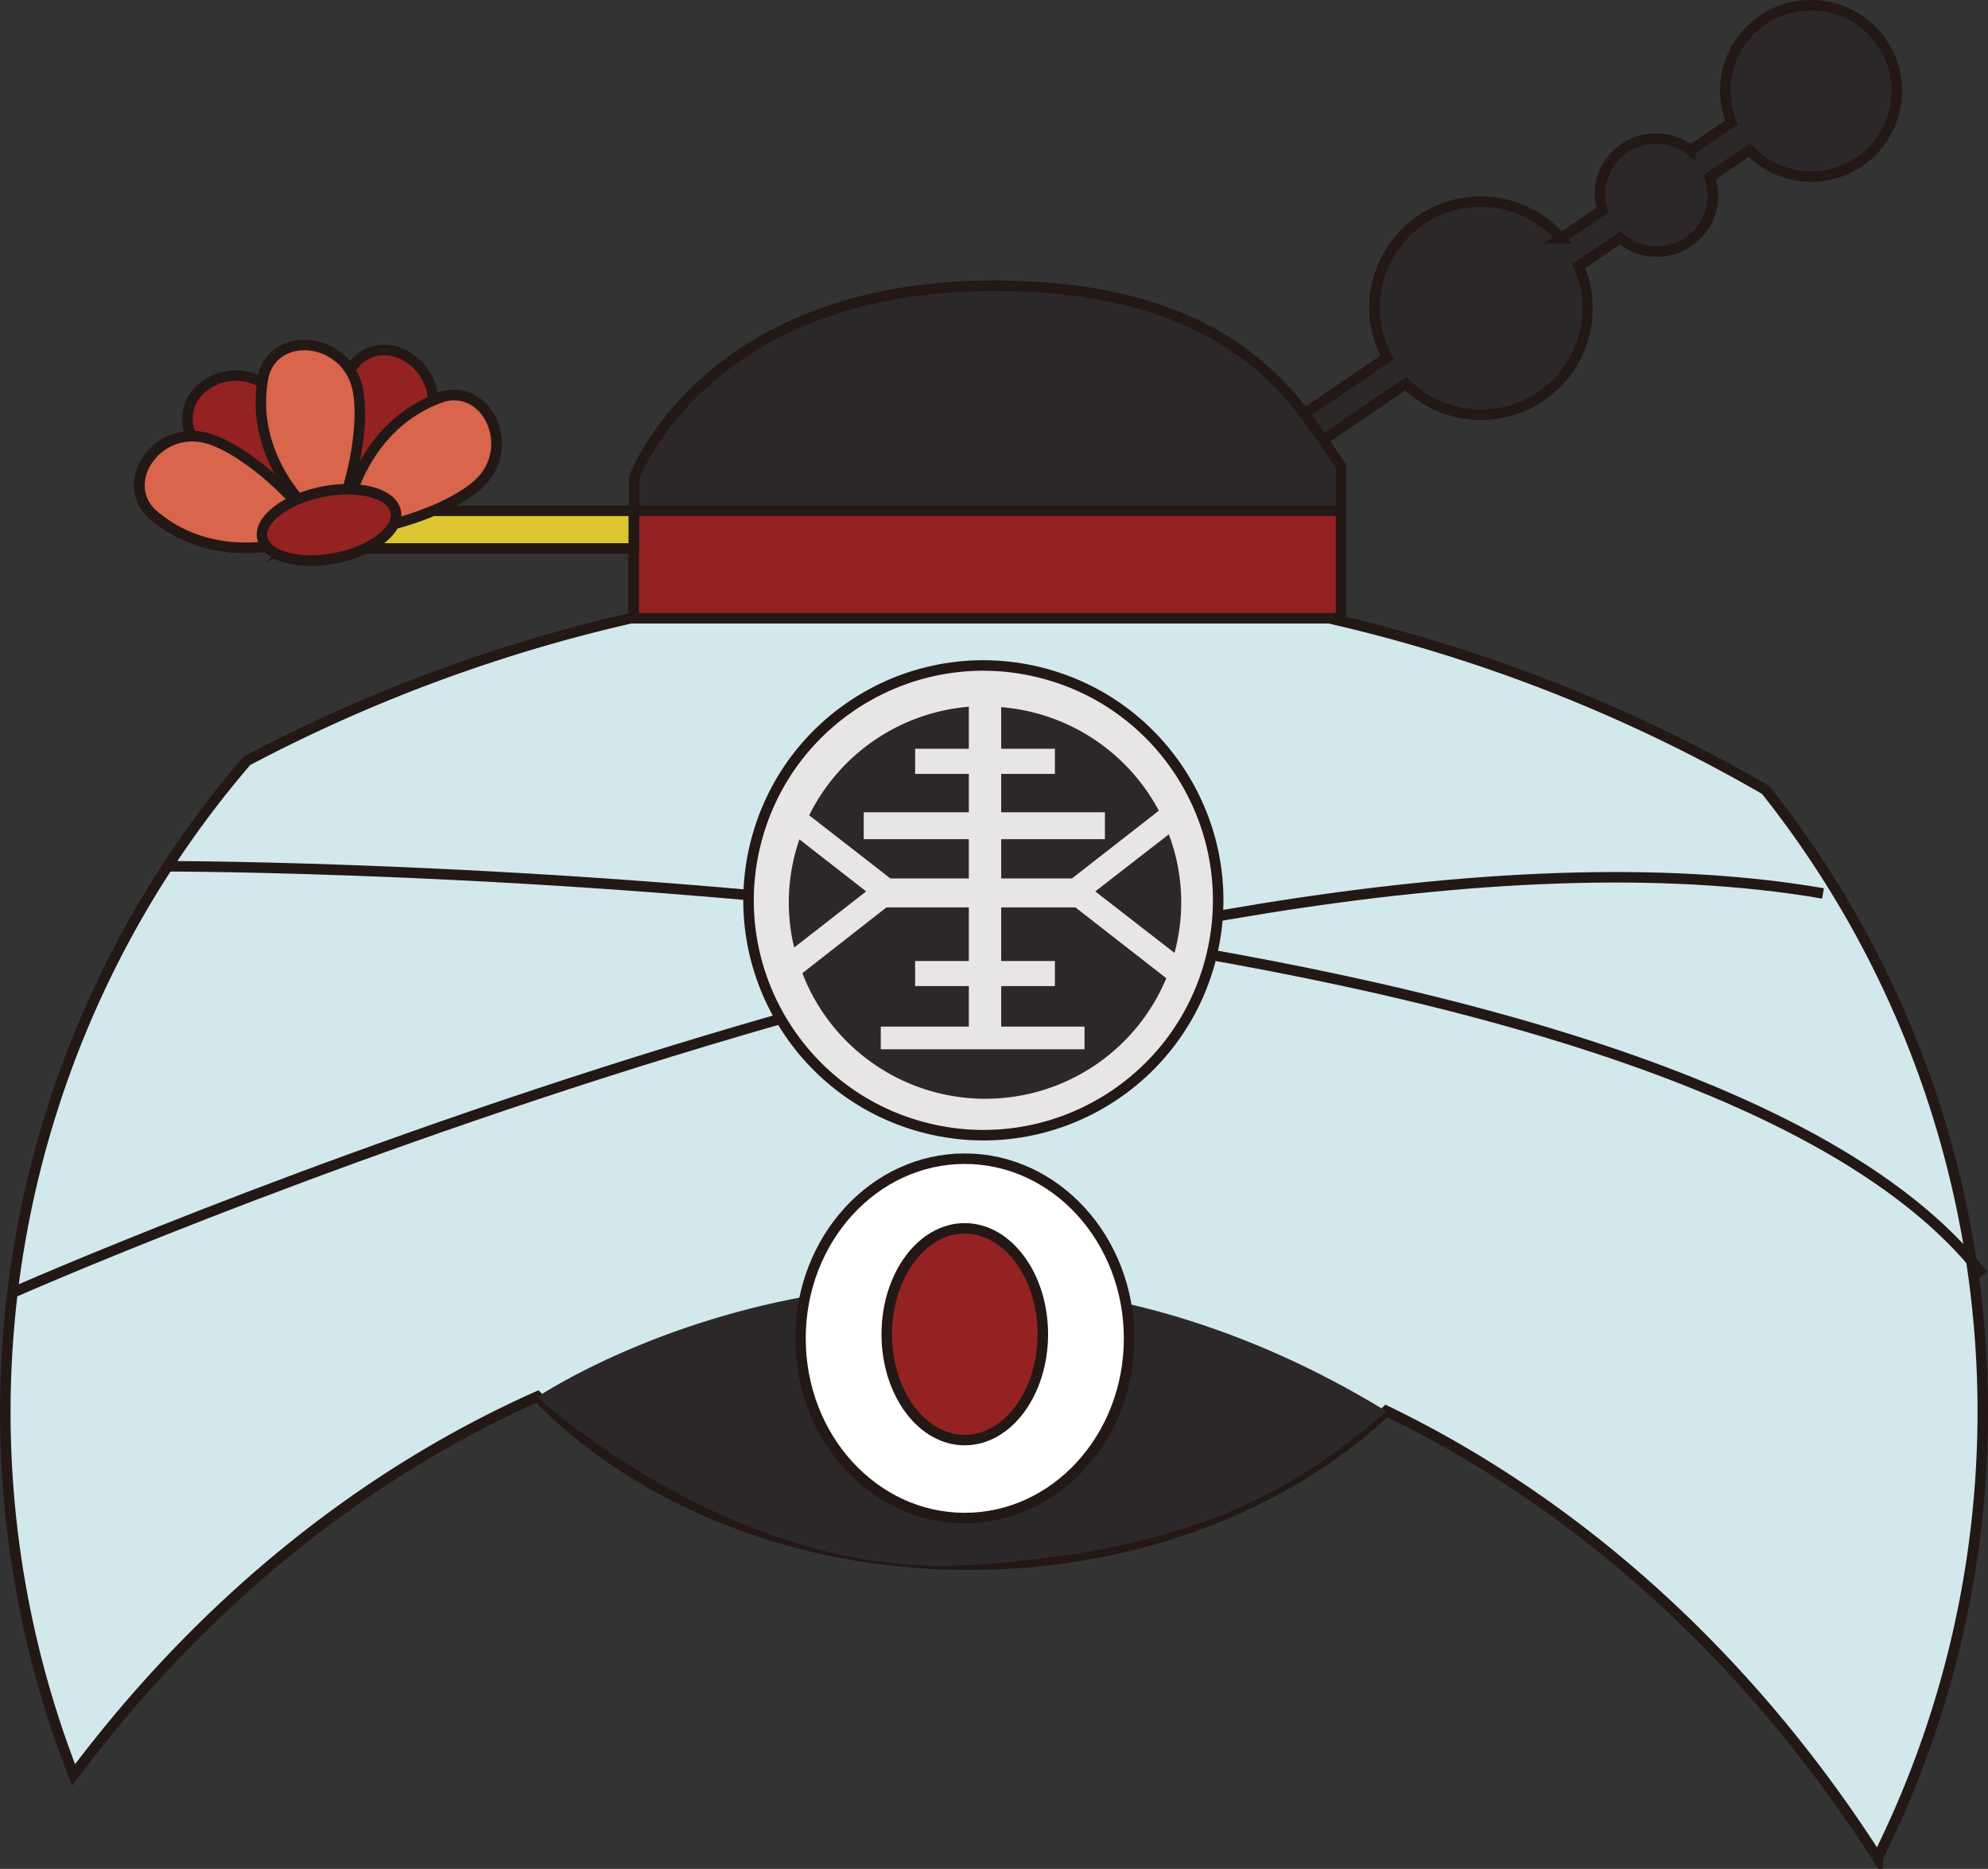 <svg xmlns="http://www.w3.org/2000/svg" viewBox="0 0 189.17 177.81"><rect x="0" y="0" width="189.17" height="177.81" fill="#333333" stroke="none"/><defs><style>.cls-1,.cls-3{fill:#2c282a;}.cls-1,.cls-2,.cls-4,.cls-5,.cls-6,.cls-7,.cls-8,.cls-9{stroke:#231815;stroke-miterlimit:10;}.cls-2{fill:#d2e8ec;}.cls-4{fill:none;}.cls-5{fill:#fff;}.cls-6{fill:#942223;}.cls-7{fill:#e7e5e5;}.cls-8{fill:#ddc52f;}.cls-9{fill:#d9654c;}</style></defs><title>旦 (6)</title><g id="图层_2" data-name="图层 2"><g id="头饰"><g id="旦"><g id="旦2"><path class="cls-1" d="M172.33.5a8.11,8.11,0,0,0-7.56,11.15l-3.91,2.66a5.29,5.29,0,0,0-3.24-1.11A5.27,5.27,0,0,0,152.48,20l-3.95,2.68a10.1,10.1,0,0,0-17.74,6.63A9.9,9.9,0,0,0,132,34l-7.87,5.35c-4.27-5.54-11.87-12.16-29.5-12.16-27.68,0-34.29,18.28-34.29,18.28V48.6H33.78v3.58H60.3v6.55l67.31.31V44.36c-.52-.72-1.07-1.58-1.7-2.51l7.86-5.35a10.13,10.13,0,0,0,16.46-11.18l3.94-2.68a5.27,5.27,0,0,0,3.45,1.29,5.31,5.31,0,0,0,5.07-7.07l3.77-2.57A8.15,8.15,0,1,0,172.33.5Z"/><path class="cls-2" d="M168,75.15A149.19,149.19,0,0,0,23.49,72.39,95,95,0,0,0,7,168.87c11.92-15.91,27-28.35,44.13-36,9.5,9.71,24.34,16,41.07,16,15.94,0,30.19-5.69,39.72-14.63,18.62,9,34.74,23.78,46.74,42.53A95,95,0,0,0,168,75.15Z"/><path class="cls-3" d="M131.92,134.27c-43.49-26.57-80.79-1.36-80.79-1.36s18.66,17.36,41.07,16S124,141.05,131.92,134.27Z"/><line class="cls-4" x1="60.3" y1="48.6" x2="127.61" y2="48.6"/><path class="cls-5" d="M107.44,127.34c0,9.44-7,17.09-15.64,17.09s-15.63-7.65-15.63-17.09,7-17.1,15.63-17.1S107.44,117.9,107.44,127.34Z"/><path class="cls-6" d="M37.66,48.68c.35,1.74-2.2,3.72-5.69,4.41s-6.61-.14-7-1.88,2.2-3.72,5.7-4.42S37.31,46.93,37.66,48.68Z"/><line class="cls-4" x1="124.09" y1="39.3" x2="125.91" y2="41.85"/><line class="cls-4" x1="60.3" y1="48.6" x2="60.3" y2="52.18"/><path class="cls-6" d="M99.23,126.94c0,5.56-3.33,10.07-7.43,10.07s-7.42-4.51-7.42-10.07,3.33-10.07,7.42-10.07S99.23,121.38,99.23,126.94Z"/><path class="cls-4" d="M15.94,82.42s142.57-.09,172.73,38.86"/><path class="cls-4" d="M1.17,123s110-48.69,172.3-38"/><circle class="cls-7" cx="93.58" cy="85.66" r="22.34" transform="translate(-11.74 156.4) rotate(-76.36)"/><path class="cls-3" d="M95.27,71.24h5.11v2.39H95.27v3.65h9.87v2.56H95.27v3.74H102l8.27-6.45a18.69,18.69,0,0,0-15-9.85Z"/><path class="cls-3" d="M84.73,83.58h7.46V79.84h-10V77.28h10V73.63H87.08V71.24h5.11v-4A18.67,18.67,0,0,0,77,77.57Z"/><path class="cls-3" d="M111.76,90.66a18.36,18.36,0,0,0-.54-11.28l-7,5.43Z"/><path class="cls-3" d="M76.07,79.86a18.31,18.31,0,0,0-.5,10.29l6.85-5.34Z"/><path class="cls-3" d="M102.33,86.33H95.27v5.1h5.11v2.39H95.27v3.85h7.93v2.16H83.81V97.67h8.38V93.82H87.08V91.43h5.11v-5.1H84.35l-8,6.26a18.66,18.66,0,0,0,34.63.48Z"/><rect class="cls-6" x="60.3" y="48.6" width="67.31" height="10.22"/><rect class="cls-8" x="31.34" y="48.6" width="28.97" height="3.58"/><path class="cls-6" d="M42.12,37.75c-.32.11-.61.24-.9.36-.15-3.86-4.65-6.43-7.35-3.65-.22.25-.41.51-.6.77C31.21,32,26,32,25.08,35.73c0,.24-.07.46-.1.69-3.43-2-8,.66-7,4.45.08.22.17.43.26.64-4,0-6.64,4.61-3.82,7.35,6.06,5.31,13.75,2.53,13.75,2.53a1.83,1.83,0,0,0,.94-1.51,2,2,0,0,0,1.08-.78,2.1,2.1,0,0,0,1.66-.31,2.24,2.24,0,0,0,1.35.36,2.53,2.53,0,0,0,1.39,1.19c1.88,0,8.22-1.77,11-4.34C49.2,42.6,46.4,36.54,42.12,37.75Z"/><path class="cls-9" d="M28.19,51.39s-7.69,2.78-13.75-2.53c-3.19-3.1.66-8.56,5.42-7.12,3.6,1.09,8.33,5.68,9.24,7.32A2.19,2.19,0,0,1,28.19,51.39Z"/><path class="cls-9" d="M33.05,48.39s1.44-8,9.07-10.64C46.4,36.54,49.2,42.6,45.58,46c-2.75,2.57-9.09,4.38-11,4.34A2.19,2.19,0,0,1,33.05,48.39Z"/><path class="cls-9" d="M29.75,48.91s-6.25-5.27-4.67-13.18C26.17,31.42,32.82,32,34,36.86c.85,3.67-.76,10.06-1.72,11.67A2.22,2.22,0,0,1,29.75,48.91Z"/><path class="cls-6" d="M37.66,48.68c.35,1.74-2.2,3.72-5.69,4.41s-6.61-.14-7-1.88,2.2-3.72,5.7-4.42S37.31,46.93,37.66,48.68Z"/></g></g></g></g></svg>